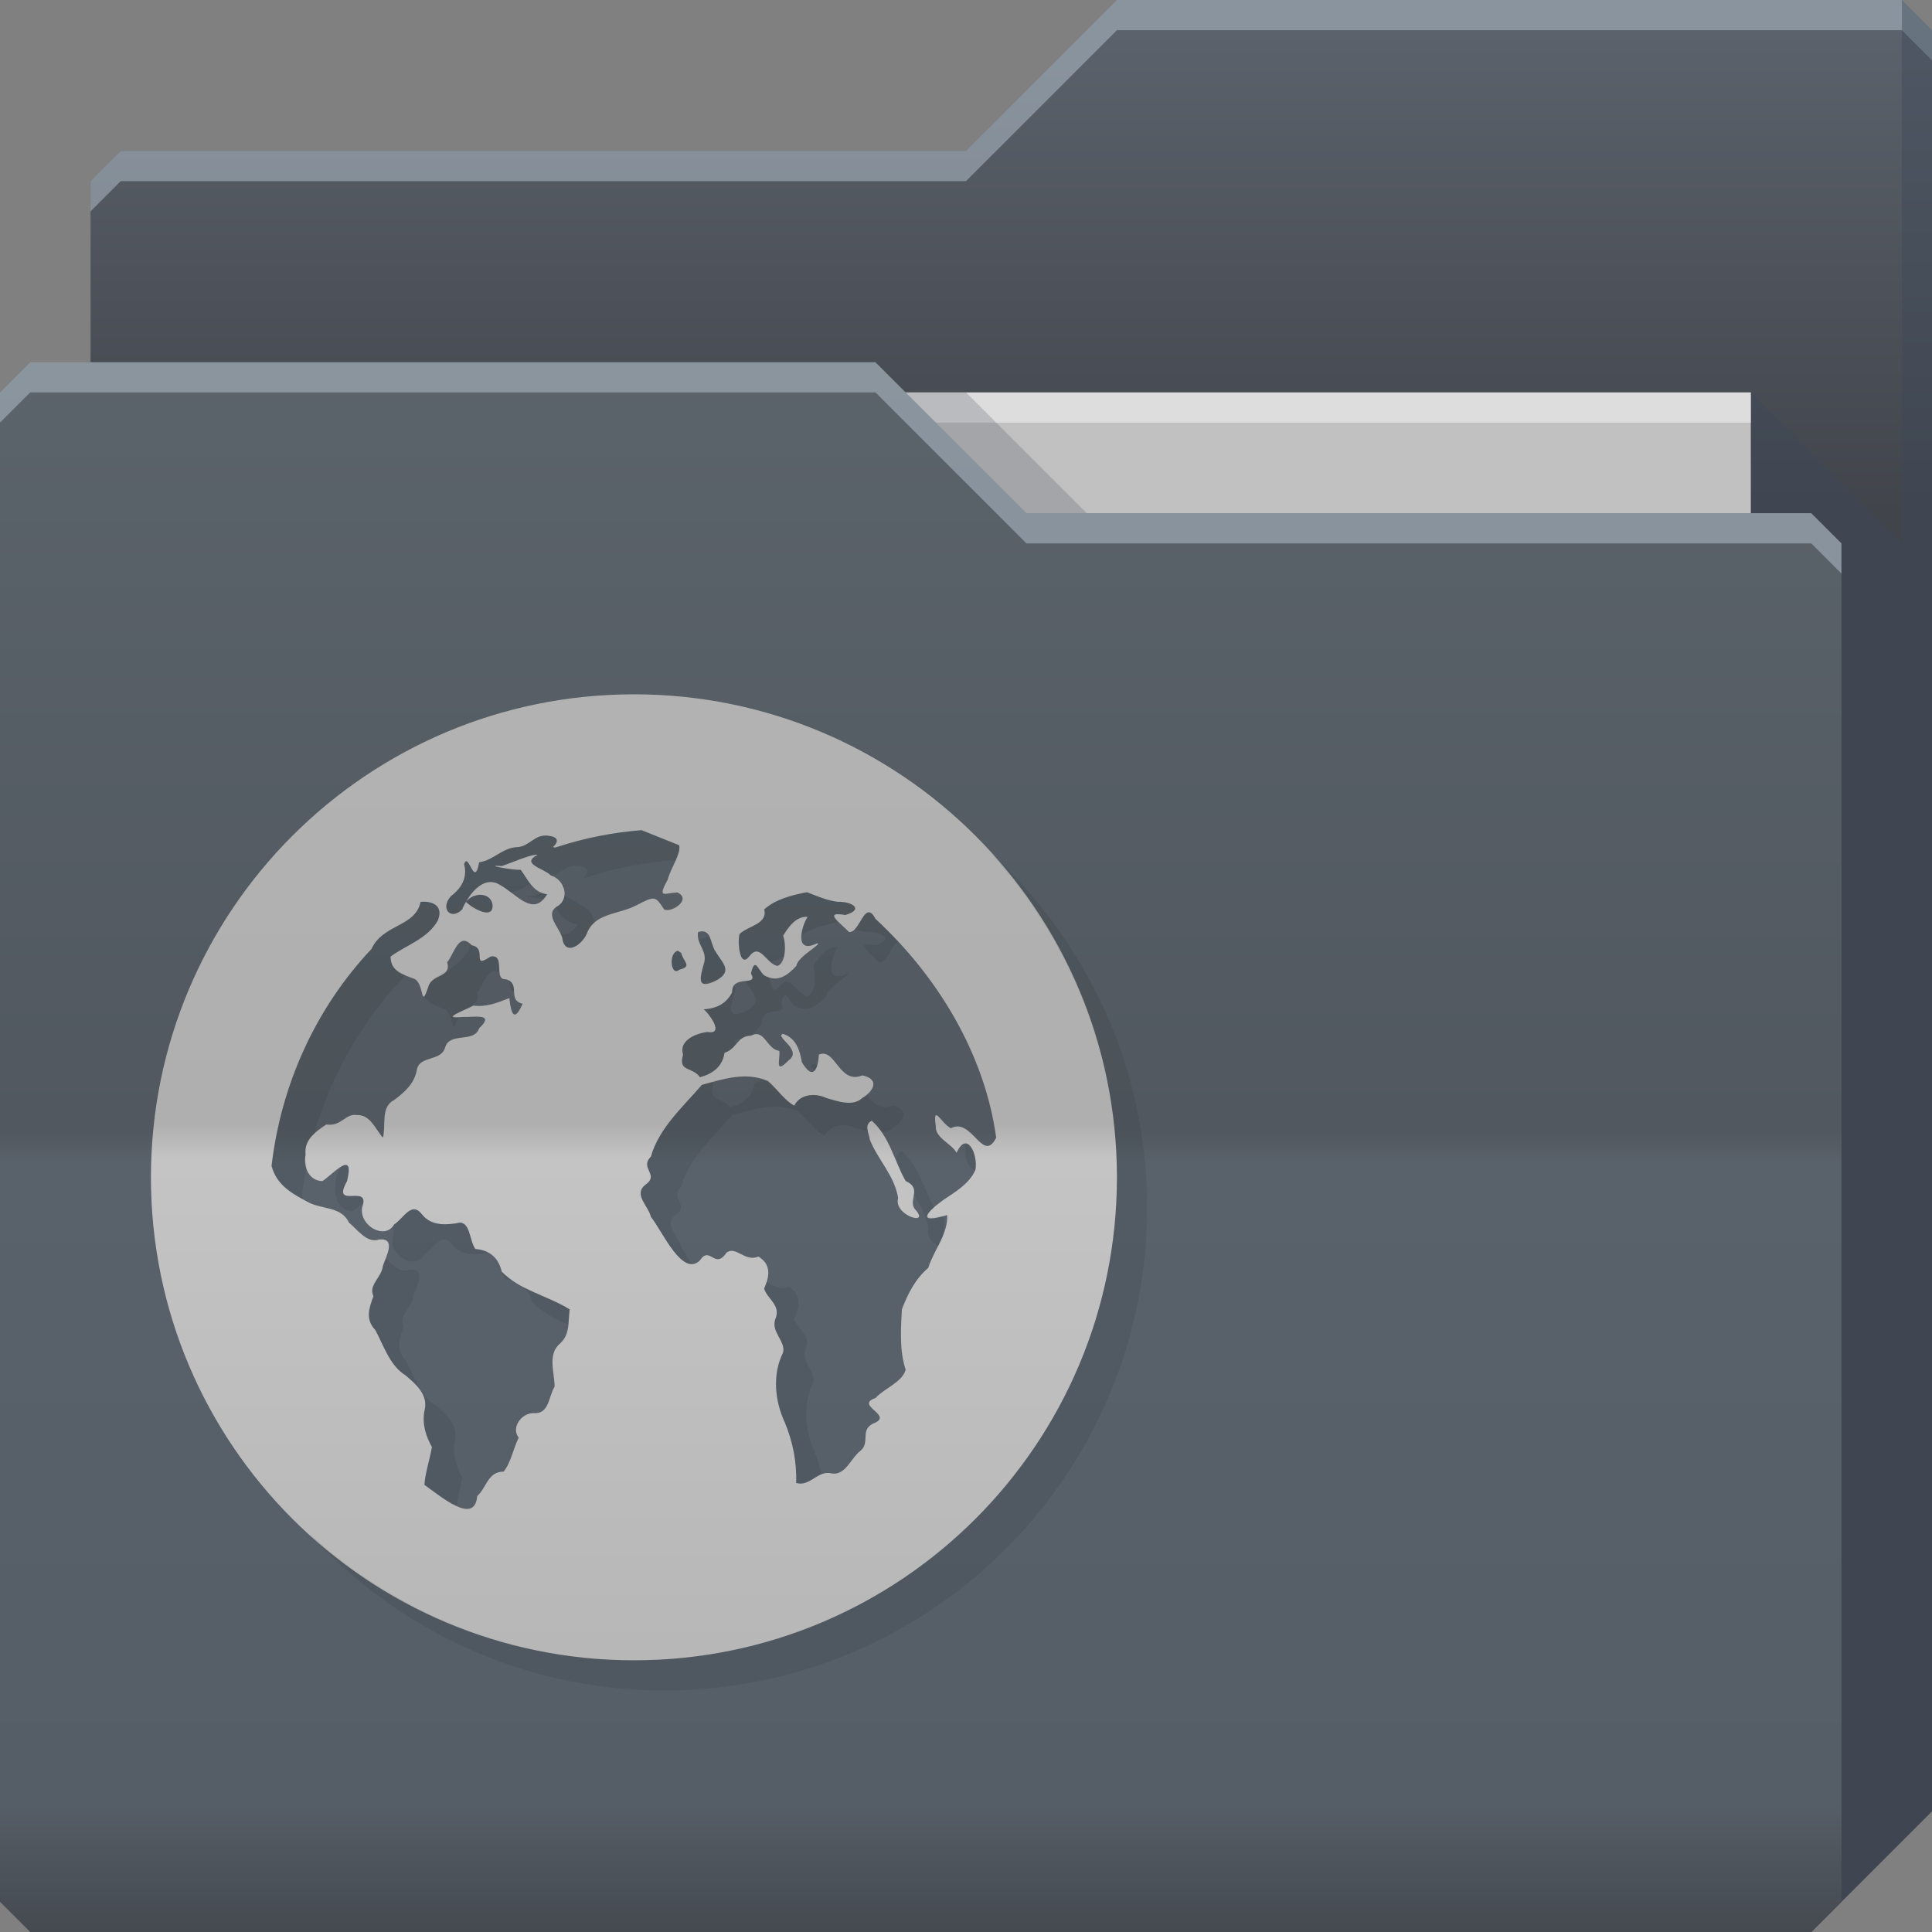 <?xml version="1.0" encoding="UTF-8" standalone="no"?>
<!-- Created with Inkscape (http://www.inkscape.org/) -->

<svg
   xmlns:dc="http://purl.org/dc/elements/1.1/"
   xmlns:cc="http://creativecommons.org/ns#"
   xmlns:rdf="http://www.w3.org/1999/02/22-rdf-syntax-ns#"
   xmlns:svg="http://www.w3.org/2000/svg"
   xmlns="http://www.w3.org/2000/svg"
   xmlns:xlink="http://www.w3.org/1999/xlink"
   xmlns:sodipodi="http://sodipodi.sourceforge.net/DTD/sodipodi-0.dtd"
   xmlns:inkscape="http://www.inkscape.org/namespaces/inkscape"
   id="svg13094"
   height="64"
   width="64"
   version="1.1"
   inkscape:version="0.48.3.1 r9886"
   sodipodi:docname="folder-remote-ftp.svg"
   inkscape:export-filename="folder.png"
   inkscape:export-xdpi="90"
   inkscape:export-ydpi="90">
  <rect width="100%" height="100%" fill="#808080" stroke="none"/>
  <sodipodi:namedview
     pagecolor="#ffffff"
     bordercolor="#666666"
     borderopacity="1"
     objecttolerance="10"
     gridtolerance="10"
     guidetolerance="10"
     inkscape:pageopacity="0"
     inkscape:pageshadow="2"
     inkscape:window-width="1920"
     inkscape:window-height="1033"
     id="namedview46"
     showgrid="true"
     inkscape:snap-bbox="true"
     inkscape:bbox-paths="true"
     inkscape:bbox-nodes="true"
     inkscape:snap-bbox-edge-midpoints="true"
     inkscape:snap-bbox-midpoints="true"
     inkscape:snap-nodes="true"
     inkscape:object-paths="true"
     inkscape:snap-intersection-paths="true"
     inkscape:object-nodes="true"
     inkscape:snap-smooth-nodes="true"
     inkscape:snap-midpoints="true"
     inkscape:snap-object-midpoints="true"
     inkscape:snap-center="true"
     fit-margin-top="0"
     fit-margin-left="0"
     fit-margin-right="0"
     fit-margin-bottom="0"
     inkscape:zoom="14.75"
     inkscape:cx="42.3098"
     inkscape:cy="37.207602"
     inkscape:window-x="-10"
     inkscape:window-y="25"
     inkscape:window-maximized="1"
     inkscape:current-layer="g3045"
     showguides="true"
     inkscape:guide-bbox="true"
     inkscape:snap-page="true"
     inkscape:snap-global="true">
    <inkscape:grid
       type="xygrid"
       id="grid3023"
       empspacing="5"
       visible="true"
       enabled="true"
       snapvisiblegridlinesonly="true"
       originx="-80px"
       originy="-75px" />
  </sodipodi:namedview>
  <defs
     id="defs11">
    <linearGradient
       inkscape:collect="always"
       xlink:href="#linearGradient4069"
       id="linearGradient3950-5"
       gradientUnits="userSpaceOnUse"
       x1="21.296"
       y1="64"
       x2="21.296"
       y2="12" />
    <linearGradient
       id="linearGradient4069">
      <stop
         offset="0"
         style="stop-color:#9e9e9e;stop-opacity:1"
         id="stop4071" />
      <stop
         id="stop4073"
         style="stop-color:#b2b2b2;stop-opacity:1"
         offset="0.057" />
      <stop
         offset="0.491"
         style="stop-color:#c4c4c4;stop-opacity:1"
         id="stop4075" />
      <stop
         offset="0.513"
         style="stop-color:#afafaf;stop-opacity:1"
         id="stop4077" />
      <stop
         offset="1"
         style="stop-color:#b5b5b5;stop-opacity:1"
         id="stop4079" />
    </linearGradient>
    <linearGradient
       id="linearGradient3841-4-5">
      <stop
         style="stop-color:#41444b;stop-opacity:1;"
         offset="0"
         id="stop3843-9-6-3" />
      <stop
         style="stop-color:#5b626b;stop-opacity:1;"
         offset="1"
         id="stop3845-3-04-2" />
    </linearGradient>
    <linearGradient
       inkscape:collect="always"
       xlink:href="#linearGradient3969-2-5"
       id="linearGradient3918-8-0"
       gradientUnits="userSpaceOnUse"
       x1="29.875"
       y1="64.082"
       x2="29.875"
       y2="12.082" />
    <linearGradient
       id="linearGradient3969-2-5">
      <stop
         style="stop-color:#454a50;stop-opacity:1;"
         offset="0"
         id="stop3971-0" />
      <stop
         id="stop3977-2-2"
         offset="0.082"
         style="stop-color:#555d66;stop-opacity:1;" />
      <stop
         style="stop-color:#59616a;stop-opacity:1;"
         offset="0.49"
         id="stop3979-9" />
      <stop
         id="stop3981-6-9"
         offset="0.511"
         style="stop-color:#51585f;stop-opacity:1;" />
      <stop
         style="stop-color:#5b636b;stop-opacity:1;"
         offset="1"
         id="stop3973-1-9" />
    </linearGradient>
    <linearGradient
       y2="32.976"
       x2="77.278"
       y1="48.976"
       x1="77.278"
       gradientTransform="translate(-33.625,-31.894)"
       gradientUnits="userSpaceOnUse"
       id="linearGradient4711"
       xlink:href="#linearGradient3841-4-5"
       inkscape:collect="always" />
    <linearGradient
       y2="32.976"
       x2="77.278"
       y1="48.976"
       x1="77.278"
       gradientTransform="translate(-33.625,-31.894)"
       gradientUnits="userSpaceOnUse"
       id="linearGradient4711-3"
       xlink:href="#linearGradient3841-4-5-7"
       inkscape:collect="always" />
    <linearGradient
       id="linearGradient3841-4-5-7">
      <stop
         style="stop-color:#41444b;stop-opacity:1;"
         offset="0"
         id="stop3843-9-6-3-2" />
      <stop
         style="stop-color:#5b626b;stop-opacity:1;"
         offset="1"
         id="stop3845-3-04-2-1" />
    </linearGradient>
    <linearGradient
       inkscape:collect="always"
       xlink:href="#linearGradient3969-2-5-5"
       id="linearGradient3918-8-0-5"
       gradientUnits="userSpaceOnUse"
       x1="29.875"
       y1="64.082"
       x2="29.875"
       y2="12.082" />
    <linearGradient
       id="linearGradient3969-2-5-5">
      <stop
         style="stop-color:#454a50;stop-opacity:1;"
         offset="0"
         id="stop3971-0-7" />
      <stop
         id="stop3977-2-2-9"
         offset="0.082"
         style="stop-color:#555d66;stop-opacity:1;" />
      <stop
         style="stop-color:#59616a;stop-opacity:1;"
         offset="0.49"
         id="stop3979-9-4" />
      <stop
         id="stop3981-6-9-2"
         offset="0.511"
         style="stop-color:#51585f;stop-opacity:1;" />
      <stop
         style="stop-color:#5b636b;stop-opacity:1;"
         offset="1"
         id="stop3973-1-9-7" />
    </linearGradient>
  </defs>
  <g
     id="g3043"
     inkscape:export-filename="folder.png"
     inkscape:export-xdpi="90"
     inkscape:export-ydpi="90"
     transform="translate(-0.625,0.082)" />
  <g
     id="g3045"
     inkscape:export-filename="folder.png"
     inkscape:export-xdpi="90"
     inkscape:export-ydpi="90"
     transform="translate(0.625,-0.082)">
    <path
       style="fill:url(#linearGradient4711-3);fill-opacity:1;fill-rule:nonzero;stroke:none;color:#000000;marker:none;visibility:visible;display:inline;overflow:visible;enable-background:accumulate"
       d="m 2.375,6.082 -10e-8,58 57,-10e-7 4,-4 0,-59 -1,-1 -26,0 -5,5 -28,1e-7 z"
       id="path3833"
       inkscape:connector-curvature="0"
       sodipodi:nodetypes="cccccccccc" />
    <path
       style="color:#000000;fill:#cddde8;fill-opacity:0.409;fill-rule:nonzero;stroke:none;stroke-width:1;marker:none;visibility:visible;display:inline;overflow:visible;enable-background:accumulate"
       d="m 36.375,0.082 -5,5 -28,0 -1,1 0,1 1,-1 28,0 5,-5 26,0 1,1 0,-1 -1,-1 -26,0 z"
       id="path3800"
       inkscape:connector-curvature="0" />
    <path
       sodipodi:nodetypes="ccccc"
       d="m 6.375,13.082 51,0 0,31 -51,0 z"
       id="path3920"
       inkscape:connector-curvature="0"
       style="fill:#c1c1c1;fill-opacity:1;fill-rule:nonzero" />
    <path
       sodipodi:nodetypes="cccccccc"
       id="path3802"
       d="m 57.375,13.082 0,51 2,0 4,-4 0,-59 -1,-1 0,18 z"
       inkscape:connector-curvature="0"
       style="fill:#3e4959;fill-opacity:0.432" />
    <path
       inkscape:connector-curvature="0"
       id="path4253"
       d="m 6.375,13.082 51,0 0,1 -51,0 z"
       style="fill:#ffffff;fill-opacity:0.46;fill-rule:nonzero"
       sodipodi:nodetypes="ccccc" />
    <path
       style="color:#000000;fill:#3e4959;fill-opacity:0.23;fill-rule:nonzero;stroke-width:1;stroke-linecap:butt;stroke-linejoin:miter;stroke-miterlimit:4;stroke-opacity:1;stroke-dasharray:none;stroke-dashoffset:0;marker:none;visibility:visible;display:inline;overflow:visible;enable-background:accumulate"
       d="m 29.375,13.082 4,4 2,0 -4,-4 z"
       id="path3982"
       inkscape:connector-curvature="0"
       sodipodi:nodetypes="ccccc" />
    <path
       id="path3916"
       d="m -0.625,13.082 0,50 1,1 59,0 1,-1 0,-45 -1,-1 -26,1e-6 -5,-5 -28,-10e-7 z"
       inkscape:connector-curvature="0"
       style="fill:url(#linearGradient3918-8-0-5);fill-opacity:1;fill-rule:nonzero;color:#000000;stroke-width:1;stroke-linecap:butt;stroke-linejoin:miter;stroke-miterlimit:4;stroke-opacity:1;stroke-dasharray:none;stroke-dashoffset:0;marker:none;visibility:visible;display:inline;overflow:visible;enable-background:accumulate"
       sodipodi:nodetypes="ccccccccccc"
       inkscape:export-xdpi="90"
       inkscape:export-ydpi="90" />
    <path
       style="fill:#cddde8;fill-opacity:0.409;fill-rule:nonzero"
       d="m 0.375,12.082 -1,1 0,1 1,-1 28,0 5,5 26,0 1,1 0,-1 -1,-1 -26,0 -5,-5 -28,0 z"
       id="path3046"
       inkscape:connector-curvature="0" />
    <path
       inkscape:connector-curvature="0"
       style="fill:url(#linearGradient3950-5);fill-opacity:1;stroke:none;color:#000000;fill-rule:nonzero;stroke-width:1;stroke-linecap:butt;stroke-linejoin:miter;stroke-miterlimit:4;stroke-opacity:1;stroke-dasharray:none;stroke-dashoffset:0;marker:none;visibility:visible;display:inline;overflow:visible;enable-background:accumulate"
       d="m 20.375,23.082 c -8.837,0 -16,7.163 -16,16 0,8.837 7.163,16 16,16 8.837,0 16,-7.163 16,-16 0,-8.837 -7.163,-16 -16,-16 z m 0.25,4.5 c 0.413,0.162 0.837,0.338 1.25,0.5 0.061,0.294 -0.288,0.767 -0.375,1.125 -0.361,0.666 -0.118,0.459 0.312,0.438 0.503,0.231 -0.208,0.693 -0.438,0.562 -0.298,-0.459 -0.309,-0.448 -0.938,-0.125 -0.575,0.296 -1.377,0.242 -1.625,0.938 -0.172,0.382 -0.733,0.748 -0.812,0.125 -0.103,-0.358 -0.625,-0.803 -0.125,-1.062 0.389,-0.282 0.178,-0.872 -0.25,-1 -0.238,-0.243 -1.024,-0.381 -0.438,-0.688 -0.234,-0.015 -0.858,0.267 -1.188,0.375 -0.67,-0.049 0.376,0.145 0.625,0.125 0.226,0.295 0.404,0.754 0.875,0.812 -0.459,0.776 -1.011,-0.014 -1.562,-0.312 -0.459,-0.289 -0.882,0.135 -1.125,0.562 0.246,-0.319 0.785,-0.323 0.875,0.062 0.074,0.568 -0.653,0.165 -0.875,-0.062 -0.048,0.086 -0.097,0.163 -0.125,0.25 -0.361,0.374 -0.75,-0.015 -0.375,-0.438 0.349,-0.261 0.557,-0.612 0.438,-1.062 0.15,-0.438 0.338,0.838 0.5,-0.062 0.454,-0.052 0.767,-0.48 1.25,-0.5 0.423,-0.015 0.589,-0.456 1.062,-0.375 0.393,0.055 0.256,0.255 0.125,0.375 0.039,-0.015 0.035,0.036 0.125,0 0.91,-0.299 1.859,-0.487 2.812,-0.562 z m 5.438,2.062 0.062,0 c 0.314,0.122 0.662,0.273 1,0.312 0.473,-0.015 0.895,0.249 0.25,0.438 -0.755,-0.141 -0.165,0.26 0.125,0.562 0.362,0.044 0.519,-1.12 0.875,-0.438 2.051,1.896 3.615,4.461 4,7.25 -0.441,0.887 -0.805,-0.69 -1.5,-0.312 -0.321,-0.157 -0.609,-0.85 -0.5,-0.062 -0.026,0.382 0.535,0.581 0.688,0.875 0.346,-0.764 0.715,0.057 0.625,0.562 -0.184,0.447 -0.666,0.737 -1.062,1 -0.572,0.41 -0.903,0.814 0.125,0.5 0.038,0.619 -0.45,1.172 -0.625,1.75 -0.434,0.372 -0.672,0.85 -0.875,1.375 -0.033,0.663 -0.086,1.351 0.125,2 -0.118,0.422 -0.71,0.615 -1,0.938 -0.69,0.238 0.545,0.547 0,0.812 -0.562,0.207 -0.146,0.646 -0.5,0.938 -0.317,0.241 -0.486,0.81 -0.938,0.75 -0.462,-0.135 -0.724,0.451 -1.188,0.312 0.02,-0.699 -0.109,-1.356 -0.375,-2 -0.334,-0.712 -0.421,-1.595 -0.062,-2.312 0.108,-0.373 -0.421,-0.699 -0.25,-1.125 0.188,-0.457 -0.278,-0.663 -0.375,-1 0.179,-0.405 0.245,-0.795 -0.188,-1.062 -0.449,0.195 -0.754,-0.374 -1.062,-0.125 -0.387,0.573 -0.546,-0.251 -0.875,0.25 -0.586,0.578 -1.248,-0.974 -1.625,-1.438 -0.086,-0.368 -0.588,-0.743 -0.188,-1.062 0.491,-0.342 -0.204,-0.539 0.188,-0.938 0.267,-0.946 1.066,-1.649 1.688,-2.375 0.724,-0.195 1.461,-0.445 2.188,-0.125 0.294,0.25 0.585,0.677 0.875,0.812 0.188,-0.392 0.71,-0.423 1.062,-0.25 0.367,0.108 0.875,0.294 1.188,0 0.395,-0.243 0.578,-0.631 0,-0.75 -0.774,0.313 -0.89,-0.933 -1.438,-0.688 -0.028,0.529 -0.211,0.851 -0.562,0.25 -0.07,-0.401 -0.194,-0.799 -0.625,-0.938 -0.303,0.084 0.664,0.53 0.188,0.875 -0.493,0.506 -0.269,-0.057 -0.312,-0.312 -0.42,-0.052 -0.489,-0.752 -0.938,-0.5 -0.449,-0.015 -0.466,0.443 -0.875,0.562 -0.071,0.457 -0.375,0.689 -0.812,0.812 -0.268,-0.369 -0.733,-0.161 -0.562,-0.75 -0.152,-0.473 0.436,-0.708 0.812,-0.75 0.588,0.1 0.025,-0.631 -0.125,-0.75 0.416,-0.028 0.738,-0.179 0.938,-0.562 -0.023,-0.617 0.895,-0.168 0.625,-0.625 0.131,-0.576 0.23,-0.115 0.438,0.062 0.435,0.248 0.761,0.014 1.062,-0.312 0.048,-0.323 0.903,-0.75 0.688,-0.75 -0.744,0.372 -0.546,-0.518 -0.312,-0.875 -0.376,-0.033 -0.634,0.332 -0.812,0.625 0.105,0.287 0.09,0.91 -0.188,1 -0.383,-0.073 -0.575,-0.795 -0.938,-0.312 -0.339,0.426 -0.388,-0.592 -0.312,-0.75 0.282,-0.269 0.933,-0.323 0.812,-0.812 0.39,-0.341 0.881,-0.459 1.375,-0.562 z m -12.75,0.312 c 0.44,-0.035 0.756,0.163 0.562,0.625 -0.332,0.594 -1.047,0.81 -1.562,1.188 0,0.506 0.428,0.596 0.812,0.75 0.312,0.2 0.177,1.032 0.438,0.25 0.118,-0.434 0.775,-0.284 0.625,-0.812 0.233,-0.276 0.384,-1.025 0.812,-0.562 0.543,0.1 -0.042,0.817 0.625,0.375 0.509,-0.1 0.083,0.778 0.5,0.75 0.525,0.138 0.031,0.687 0.562,0.812 -0.274,0.625 -0.384,0.348 -0.438,-0.188 -0.393,0.152 -0.76,0.307 -1.188,0.25 -0.289,0.158 -1.145,0.455 -0.375,0.375 0.39,0.016 1.107,-0.137 0.562,0.375 -0.174,0.505 -0.956,0.113 -1.125,0.625 -0.121,0.49 -0.855,0.266 -0.938,0.75 -0.084,0.462 -0.398,0.733 -0.75,1 -0.461,0.232 -0.266,0.833 -0.375,1.25 -0.261,-0.292 -0.416,-0.773 -0.875,-0.75 -0.365,-0.055 -0.512,0.388 -1,0.312 -0.364,0.246 -0.744,0.509 -0.688,1 -0.08,0.409 0.115,0.875 0.562,0.875 0.367,-0.247 1.071,-1.07 0.812,0 -0.544,0.981 0.802,0.042 0.5,0.875 -0.103,0.6 0.756,1.096 1.062,0.562 0.327,-0.217 0.58,-0.797 0.938,-0.312 0.316,0.376 0.816,0.333 1.25,0.25 0.337,0.032 0.307,0.605 0.5,0.875 0.457,0.035 0.762,0.273 0.875,0.75 0.578,0.61 1.519,0.798 2.25,1.25 -0.051,0.401 0.015,0.83 -0.312,1.125 -0.434,0.362 -0.188,0.956 -0.188,1.438 -0.203,0.33 -0.179,0.913 -0.688,0.875 -0.399,-0.015 -0.765,0.477 -0.5,0.812 -0.182,0.364 -0.256,0.827 -0.5,1.125 -0.526,0.001 -0.562,0.531 -0.875,0.812 -0.083,0.977 -1.201,0.015 -1.75,-0.375 0.031,-0.411 0.176,-0.831 0.25,-1.25 -0.205,-0.373 -0.327,-0.762 -0.25,-1.188 0.144,-0.525 -0.256,-0.877 -0.625,-1.188 -0.527,-0.329 -0.716,-0.976 -1,-1.5 -0.336,-0.357 -0.213,-0.712 -0.062,-1.125 -0.179,-0.364 0.276,-0.621 0.312,-1 0.1,-0.3 0.459,-0.933 -0.125,-0.875 -0.403,0.14 -0.718,-0.332 -1,-0.562 -0.253,-0.548 -0.925,-0.426 -1.375,-0.688 -0.53,-0.279 -1.021,-0.559 -1.188,-1.188 0.314,-2.68 1.455,-5.221 3.312,-7.188 0.378,-0.833 1.454,-0.718 1.625,-1.562 z m 9.188,1 c 0.442,-0.129 0.394,0.347 0.562,0.625 0.25,0.419 0.622,0.681 0,1 -0.598,0.28 -0.509,-0.083 -0.375,-0.562 0.151,-0.438 -0.265,-0.652 -0.188,-1.062 z m -0.688,0.625 c 0.044,-0.015 0.062,0.044 0.125,0.062 0.071,0.304 0.391,0.451 -0.062,0.562 -0.271,0.239 -0.369,-0.528 -0.062,-0.625 z m 6.438,5.625 c -0.268,0.143 -0.089,0.405 -0.062,0.625 0.257,0.662 0.814,1.18 0.938,1.938 -0.168,0.576 1.092,0.95 0.562,0.375 -0.25,-0.307 0.252,-0.688 -0.312,-0.938 -0.38,-0.664 -0.531,-1.473 -1.125,-2 z"
       id="path3017" />
    <path
       style="fill:#0b0e11;fill-opacity:0.079;stroke:none;color:#000000;fill-rule:nonzero;stroke-width:1;stroke-linecap:butt;stroke-linejoin:miter;stroke-miterlimit:4;stroke-opacity:1;stroke-dasharray:none;stroke-dashoffset:0;marker:none;visibility:visible;display:inline;overflow:visible;enable-background:accumulate"
       d="M 21.25 27.5 C 20.297 27.576 19.347 27.763 18.438 28.062 C 18.392 28.081 18.359 28.069 18.344 28.062 C 18.469 27.942 18.565 27.74 18.188 27.688 C 17.714 27.606 17.548 28.048 17.125 28.062 C 16.642 28.083 16.329 28.51 15.875 28.562 C 15.713 29.463 15.525 28.187 15.375 28.625 C 15.494 29.075 15.286 29.426 14.938 29.688 C 14.562 30.11 14.951 30.499 15.312 30.125 C 15.34 30.038 15.389 29.961 15.438 29.875 C 15.681 29.448 16.104 29.023 16.562 29.312 C 16.681 29.377 16.789 29.473 16.906 29.562 C 17.144 29.526 17.354 29.402 17.562 29.281 C 17.444 29.13 17.355 28.95 17.25 28.812 C 17.001 28.833 15.955 28.638 16.625 28.688 C 16.955 28.58 17.579 28.298 17.812 28.312 C 17.226 28.619 18.012 28.757 18.25 29 C 18.264 29.004 18.268 29.026 18.281 29.031 C 18.594 28.933 18.779 28.617 19.188 28.688 C 19.565 28.74 19.469 28.942 19.344 29.062 C 19.359 29.069 19.392 29.081 19.438 29.062 C 20.347 28.763 21.297 28.576 22.25 28.5 C 22.289 28.515 22.336 28.516 22.375 28.531 C 22.465 28.331 22.531 28.147 22.5 28 C 22.087 27.838 21.663 27.662 21.25 27.5 z M 15.438 29.875 C 15.659 30.102 16.387 30.506 16.312 29.938 C 16.222 29.552 15.684 29.556 15.438 29.875 z M 32.781 28.219 C 35.386 31.065 37 34.838 37 39 C 37 47.837 29.837 55 21 55 C 16.838 55 13.065 53.386 10.219 50.781 C 13.144 53.978 17.325 56 22 56 C 30.837 56 38 48.837 38 40 C 38 35.325 35.978 31.144 32.781 28.219 z M 18.812 29.312 C 18.768 29.31 18.692 29.329 18.625 29.344 C 18.635 29.364 18.649 29.385 18.656 29.406 C 18.69 29.373 18.739 29.351 18.812 29.312 z M 17.969 29.562 C 17.847 29.609 17.716 29.658 17.625 29.688 C 17.083 29.647 17.626 29.745 18 29.781 C 18.041 29.736 18.085 29.692 18.125 29.625 C 18.066 29.618 18.019 29.581 17.969 29.562 z M 26.688 29.562 C 26.194 29.666 25.702 29.784 25.312 30.125 C 25.433 30.615 24.782 30.669 24.5 30.938 C 24.424 31.096 24.473 32.113 24.812 31.688 C 25.106 31.298 25.301 31.67 25.562 31.875 C 25.677 31.791 25.833 31.758 25.969 31.688 C 26.026 31.46 26.001 31.175 25.938 31 C 26.116 30.707 26.374 30.342 26.75 30.375 C 26.653 30.523 26.582 30.765 26.562 30.969 C 26.906 30.757 27.289 30.646 27.688 30.562 L 27.75 30.562 C 27.77 30.57 27.792 30.586 27.812 30.594 C 27.604 30.393 27.493 30.218 28 30.312 C 28.645 30.124 28.223 29.86 27.75 29.875 C 27.412 29.836 27.064 29.685 26.75 29.562 L 26.688 29.562 z M 18.688 29.656 C 18.675 29.787 18.626 29.908 18.5 30 C 18.461 30.02 18.433 30.04 18.406 30.062 C 18.575 30.321 18.768 30.581 19.125 30.625 C 18.953 30.916 18.756 30.978 18.562 30.938 C 18.583 30.98 18.613 31.022 18.625 31.062 C 18.694 31.601 19.118 31.405 19.344 31.094 C 19.379 31.045 19.414 30.989 19.438 30.938 C 19.494 30.779 19.583 30.656 19.688 30.562 C 19.67 30.319 19.507 30.077 19.25 30 C 19.121 29.868 18.833 29.77 18.688 29.656 z M 13.938 29.875 C 13.767 30.719 12.69 30.605 12.312 31.438 C 10.455 33.404 9.314 35.945 9 38.625 C 9.152 39.197 9.588 39.462 10.062 39.719 C 10.05 39.682 10.01 39.664 10 39.625 C 10.038 39.3 10.094 38.976 10.156 38.656 C 10.154 38.647 10.158 38.635 10.156 38.625 C 10.129 38.503 10.1 38.376 10.125 38.25 C 10.091 37.952 10.22 37.74 10.406 37.562 C 10.952 35.661 11.942 33.889 13.312 32.438 C 13.339 32.379 13.373 32.331 13.406 32.281 C 13.152 32.17 12.938 32.038 12.938 31.688 C 13.453 31.31 14.168 31.094 14.5 30.5 C 14.693 30.038 14.378 29.84 13.938 29.875 z M 28.75 30.219 C 28.591 30.247 28.481 30.611 28.312 30.781 C 28.459 30.829 28.604 30.858 28.75 30.875 C 29.223 30.86 29.645 31.124 29 31.312 C 28.245 31.171 28.835 31.572 29.125 31.875 C 29.396 31.908 29.539 31.256 29.75 31.219 C 29.505 30.955 29.262 30.68 29 30.438 C 28.911 30.267 28.82 30.206 28.75 30.219 z M 23.469 31 C 23.373 31.074 23.26 31.114 23.156 31.125 C 23.226 31.392 23.43 31.597 23.312 31.938 C 23.212 32.297 23.123 32.587 23.344 32.594 C 23.372 32.555 23.392 32.515 23.438 32.5 C 23.468 32.49 23.502 32.509 23.531 32.531 C 23.582 32.515 23.621 32.531 23.688 32.5 C 24.309 32.181 23.938 31.919 23.688 31.5 C 23.594 31.346 23.55 31.139 23.469 31 z M 15.562 31.25 C 15.562 31.322 15.539 31.407 15.5 31.5 C 15.31 31.839 14.987 32.057 14.656 32.25 C 14.582 32.293 14.512 32.333 14.438 32.375 C 14.398 32.397 14.379 32.441 14.344 32.469 C 14.276 32.522 14.215 32.588 14.188 32.688 C 14.09 32.981 14.062 33.042 14.031 33 C 14.175 33.23 14.47 33.325 14.75 33.438 C 15.062 33.638 14.927 34.469 15.188 33.688 C 14.916 33.693 15.064 33.613 15.312 33.5 C 15.536 33.295 15.933 33.3 15.812 32.875 C 16.033 32.614 16.185 31.934 16.562 32.25 C 16.515 32.007 16.604 31.618 16.25 31.688 C 15.583 32.129 16.168 31.413 15.625 31.312 C 15.601 31.287 15.584 31.268 15.562 31.25 z M 14.031 33 C 14.021 32.986 14.009 32.971 14 32.938 C 14.011 32.962 14.018 32.978 14.031 33 z M 27.75 31.375 C 27.374 31.342 27.116 31.707 26.938 32 C 27.042 32.287 27.028 32.91 26.75 33 C 26.367 32.927 26.175 32.205 25.812 32.688 C 25.605 32.948 25.528 32.668 25.5 32.375 C 25.439 32.358 25.378 32.35 25.312 32.312 C 25.105 32.135 25.006 31.674 24.875 32.25 C 25.001 32.463 24.862 32.481 24.688 32.5 C 24.938 32.919 25.309 33.181 24.688 33.5 C 24.089 33.78 24.179 33.417 24.312 32.938 C 24.35 32.828 24.36 32.744 24.344 32.656 C 24.296 32.71 24.246 32.759 24.25 32.875 C 24.051 33.259 23.729 33.41 23.312 33.438 C 23.462 33.557 24.025 34.288 23.438 34.188 C 23.061 34.23 22.473 34.465 22.625 34.938 C 22.454 35.527 22.919 35.319 23.188 35.688 C 23.625 35.564 23.929 35.332 24 34.875 C 24.189 34.82 24.304 34.682 24.406 34.562 C 24.368 34.518 24.336 34.457 24.312 34.438 C 24.405 34.431 24.48 34.426 24.562 34.406 C 24.569 34.401 24.587 34.411 24.594 34.406 C 24.638 34.376 24.691 34.357 24.75 34.344 C 24.958 34.258 25.128 34.11 25.25 33.875 C 25.227 33.258 26.145 33.707 25.875 33.25 C 26.006 32.674 26.105 33.135 26.312 33.312 C 26.747 33.56 27.074 33.327 27.375 33 C 27.423 32.677 28.278 32.25 28.062 32.25 C 27.319 32.622 27.517 31.732 27.75 31.375 z M 22.438 31.5 C 22.131 31.597 22.229 32.364 22.5 32.125 C 22.954 32.013 22.634 31.866 22.562 31.562 C 22.5 31.544 22.481 31.485 22.438 31.5 z M 16.844 32.469 C 16.917 32.638 16.864 32.859 17.031 32.812 C 17.024 32.678 16.997 32.546 16.844 32.469 z M 26.938 35.25 C 26.832 35.279 26.881 35.372 26.969 35.469 C 27.002 35.435 27.041 35.38 27.062 35.312 C 27.023 35.292 26.984 35.265 26.938 35.25 z M 25.25 35.75 C 25.184 35.809 25.102 35.845 25 35.875 C 24.929 36.332 24.625 36.564 24.188 36.688 C 23.919 36.319 23.454 36.527 23.625 35.938 C 23.613 35.901 23.597 35.877 23.594 35.844 C 23.477 35.875 23.366 35.906 23.25 35.938 C 22.629 36.663 21.83 37.366 21.562 38.312 C 21.171 38.711 21.866 38.908 21.375 39.25 C 20.974 39.57 21.477 39.944 21.562 40.312 C 21.879 40.702 22.401 41.857 22.906 41.875 C 22.784 41.676 22.656 41.427 22.562 41.312 C 22.477 40.944 21.974 40.57 22.375 40.25 C 22.866 39.908 22.171 39.711 22.562 39.312 C 22.83 38.366 23.629 37.663 24.25 36.938 C 24.974 36.743 25.711 36.492 26.438 36.812 C 26.731 37.062 27.022 37.49 27.312 37.625 C 27.501 37.233 28.023 37.202 28.375 37.375 C 28.485 37.407 28.624 37.437 28.75 37.469 C 28.719 37.333 28.715 37.21 28.875 37.125 C 29.006 37.241 29.124 37.361 29.219 37.5 C 29.341 37.484 29.467 37.465 29.562 37.375 C 29.957 37.132 30.141 36.744 29.562 36.625 C 29.155 36.79 28.92 36.535 28.719 36.281 C 28.672 36.321 28.62 36.34 28.562 36.375 C 28.375 36.551 28.131 36.549 27.875 36.5 C 27.847 36.499 27.815 36.492 27.781 36.469 C 27.644 36.436 27.494 36.41 27.375 36.375 C 27.234 36.306 27.069 36.275 26.906 36.281 C 26.855 36.306 26.825 36.318 26.812 36.281 C 26.603 36.311 26.411 36.419 26.312 36.625 C 26.022 36.49 25.731 36.062 25.438 35.812 C 25.373 35.784 25.315 35.77 25.25 35.75 z M 32.031 37.938 C 31.98 37.923 31.959 38.017 32 38.312 C 31.987 38.504 32.125 38.647 32.281 38.781 C 32.287 38.768 32.307 38.763 32.312 38.75 C 32.349 38.544 32.302 38.307 32.219 38.125 C 32.143 38.04 32.071 37.949 32.031 37.938 z M 29.875 38.125 C 29.67 38.234 29.7 38.417 29.75 38.594 C 29.765 38.627 29.798 38.654 29.812 38.688 C 29.817 38.707 29.81 38.731 29.812 38.75 C 29.838 38.815 29.876 38.875 29.906 38.938 C 29.937 38.999 29.966 39.066 30 39.125 C 30.002 39.129 30.029 39.121 30.031 39.125 C 30.284 39.247 30.304 39.404 30.281 39.562 C 30.286 39.57 30.277 39.586 30.281 39.594 C 30.49 39.93 30.682 40.27 30.75 40.688 C 30.674 40.948 30.883 41.172 31.094 41.281 C 31.153 41.164 31.201 41.057 31.25 40.938 C 31.244 40.917 31.252 40.895 31.25 40.875 C 31.23 40.673 31.353 40.462 31.219 40.281 C 30.622 40.434 30.639 40.268 30.938 40 C 30.604 39.36 30.433 38.62 29.875 38.125 z M 11.469 38.594 C 11.434 38.594 11.391 38.599 11.344 38.625 C 11.334 38.63 11.323 38.65 11.312 38.656 C 11.179 38.814 11.097 39.004 11.125 39.25 C 11.045 39.659 11.24 40.125 11.688 40.125 C 11.779 40.063 11.886 39.97 12 39.875 C 12 39.874 12.031 39.876 12.031 39.875 C 12.131 39.292 10.99 40.043 11.5 39.125 C 11.597 38.724 11.574 38.593 11.469 38.594 z M 13.75 40.062 C 13.513 40.031 13.308 40.4 13.062 40.562 C 13.037 40.606 13.001 40.626 12.969 40.656 C 13.044 40.701 13.075 40.792 13 41 C 12.897 41.6 13.756 42.096 14.062 41.562 C 14.389 41.345 14.643 40.766 15 41.25 C 15.302 41.61 15.767 41.575 16.188 41.5 C 16.063 41.43 15.918 41.388 15.75 41.375 C 15.557 41.105 15.587 40.532 15.25 40.5 C 14.816 40.583 14.316 40.626 14 40.25 C 13.911 40.129 13.829 40.073 13.75 40.062 z M 12.781 41.688 C 12.746 41.777 12.71 41.87 12.688 41.938 C 12.651 42.316 12.196 42.573 12.375 42.938 C 12.225 43.35 12.102 43.705 12.438 44.062 C 12.722 44.586 12.911 45.233 13.438 45.562 C 13.807 45.873 14.207 46.225 14.062 46.75 C 13.985 47.175 14.108 47.565 14.312 47.938 C 14.238 48.357 14.093 48.776 14.062 49.188 C 14.337 49.382 14.766 49.708 15.125 49.875 C 15.182 49.565 15.257 49.251 15.312 48.938 C 15.108 48.565 14.985 48.175 15.062 47.75 C 15.207 47.225 14.807 46.873 14.438 46.562 C 13.911 46.233 13.722 45.586 13.438 45.062 C 13.102 44.705 13.225 44.35 13.375 43.938 C 13.196 43.573 13.651 43.316 13.688 42.938 C 13.788 42.638 14.146 42.004 13.562 42.062 C 13.253 42.17 13.012 41.915 12.781 41.688 z M 16.625 42.125 C 16.655 42.217 16.702 42.308 16.75 42.375 C 16.853 42.383 16.944 42.408 17.031 42.438 C 16.887 42.342 16.743 42.25 16.625 42.125 z M 25.375 42.469 C 25.353 42.538 25.344 42.617 25.312 42.688 C 25.41 43.025 25.875 43.23 25.688 43.688 C 25.517 44.114 26.045 44.439 25.938 44.812 C 25.579 45.53 25.666 46.413 26 47.125 C 26.266 47.769 26.395 48.426 26.375 49.125 C 26.713 49.226 26.94 48.922 27.219 48.812 C 27.16 48.583 27.093 48.35 27 48.125 C 26.666 47.413 26.579 46.53 26.938 45.812 C 27.045 45.439 26.517 45.114 26.688 44.688 C 26.875 44.23 26.41 44.025 26.312 43.688 C 26.492 43.282 26.558 42.892 26.125 42.625 C 25.83 42.753 25.588 42.551 25.375 42.469 z M 17.344 42.625 C 17.474 42.747 17.573 42.905 17.625 43.125 C 17.945 43.463 18.367 43.679 18.812 43.875 C 18.831 43.708 18.854 43.544 18.875 43.375 C 18.399 43.08 17.84 42.885 17.344 42.625 z "
       transform="translate(-0.625,0.082)"
       id="path5619" />
  </g>
</svg>
